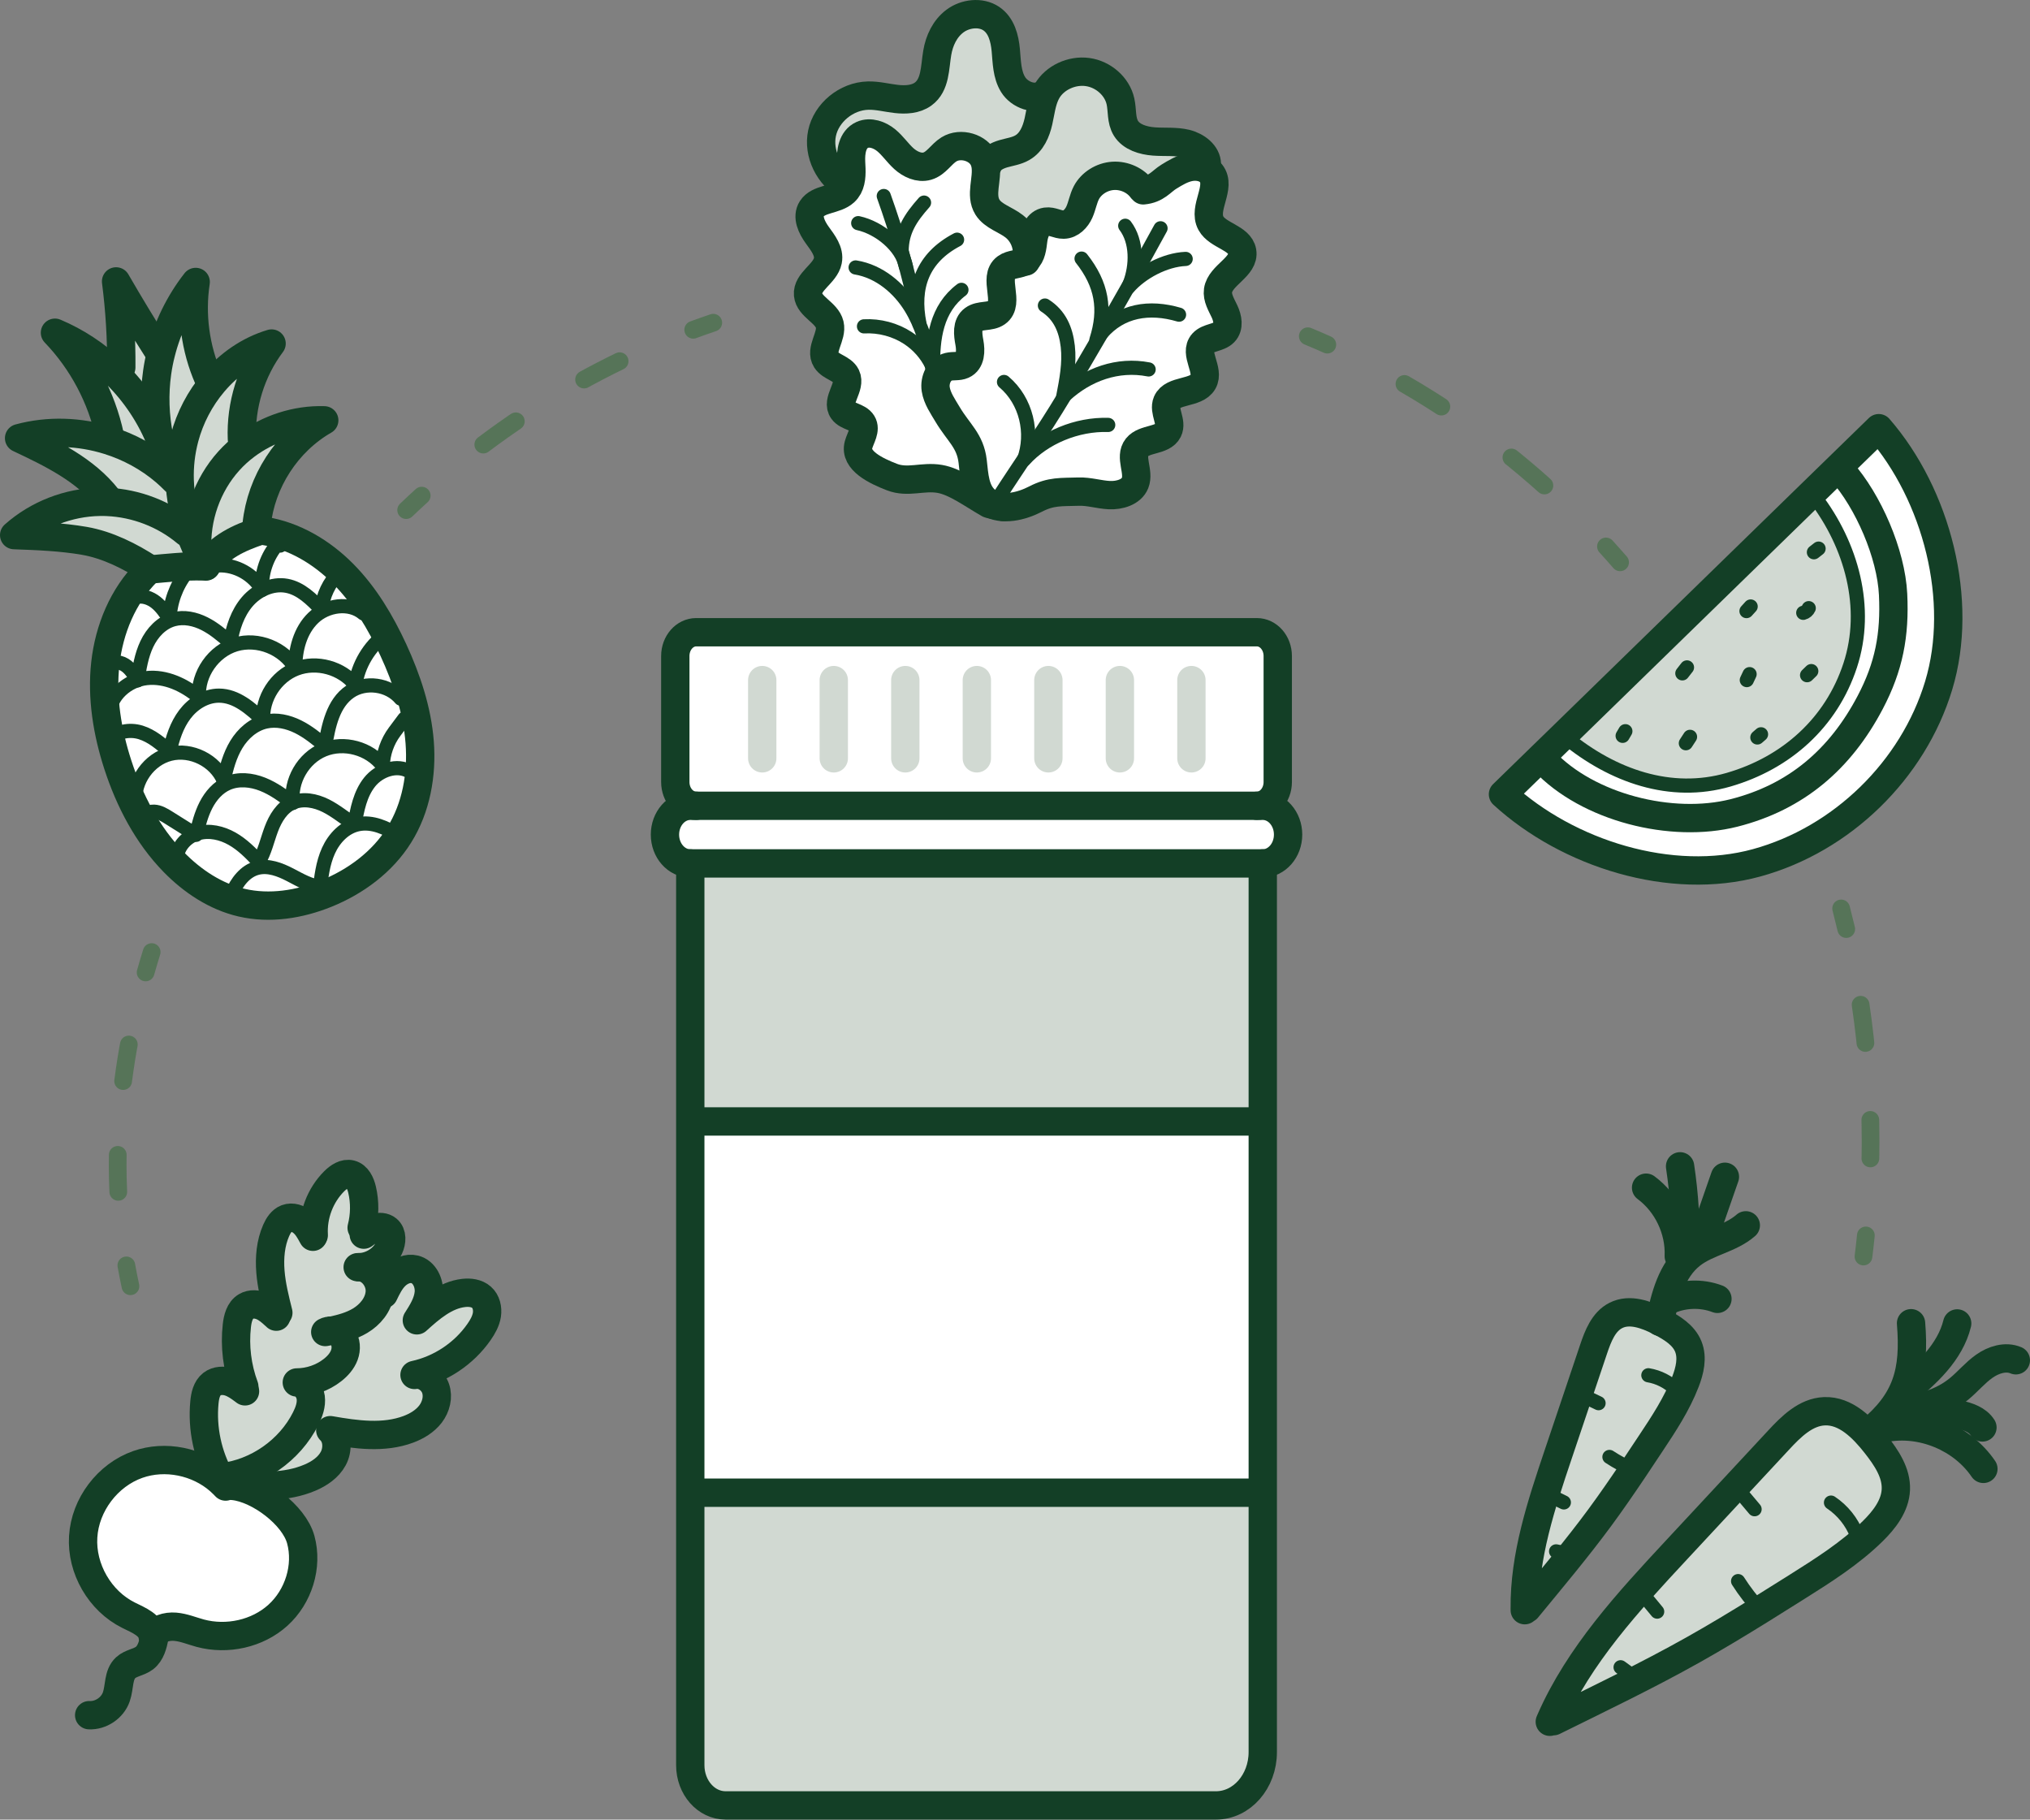 <?xml version="1.0" encoding="UTF-8"?>
<svg id="Layer_2" data-name="Layer 2" xmlns="http://www.w3.org/2000/svg" viewBox="0 0 573.23 513.73">
  <rect x="0" y="0" width="573.23" height="513.73" fill="#808080" stroke="none"/>
  <defs>
    <style>
      .cls-1 {
        stroke-dasharray: 0 0 11.3 22.6;
      }

      .cls-1, .cls-2, .cls-3, .cls-4, .cls-5, .cls-6, .cls-7, .cls-8, .cls-9 {
        fill: none;
        stroke-linecap: round;
        stroke-linejoin: round;
      }

      .cls-1, .cls-2, .cls-3, .cls-4, .cls-6 {
        stroke-width: 5px;
      }

      .cls-1, .cls-2, .cls-3, .cls-4, .cls-6, .cls-7 {
        stroke: #567458;
      }

      .cls-10 {
        fill: #fff;
      }

      .cls-11 {
        fill: #d1d9d2;
      }

      .cls-2 {
        stroke-dasharray: 0 0 10.45 20.9;
      }

      .cls-4 {
        stroke-dasharray: 0 0 12.23 24.45;
      }

      .cls-5, .cls-7 {
        stroke-width: 4px;
      }

      .cls-5, .cls-8 {
        stroke: #133f26;
      }

      .cls-6 {
        stroke-dasharray: 0 0 10.88 21.77;
      }

      .cls-8, .cls-9 {
        stroke-width: 8px;
      }

      .cls-9 {
        stroke: #d1d9d2;
      }
    </style>
  </defs>
  <g id="Layer_1-2" data-name="Layer 1">
    <g>
      <g>
        <g>
          <path class="cls-11" d="M507.13,448.22c7.6-4.78,15.26-9.61,21.67-15.9,3.28-3.22,6.35-7.17,6.54-11.77,.2-4.73-2.69-8.99-5.61-12.71-3.71-4.73-8.56-9.64-14.56-9.39-5.27,.21-9.42,4.34-13,8.21-4.04,4.34-8.08,8.68-12.11,13.03-5.55,5.96-11.09,11.92-16.63,17.88-13.64,14.66-27.53,29.7-35.58,48.02l.83,.37c13.22-6.53,26.52-12.9,39.38-20.12,6.44-3.61,12.75-7.43,19.03-11.32,3.36-2.08,6.71-4.19,10.06-6.3Z"/>
          <path class="cls-11" d="M439.95,410.68c-4.75,14.12-9.57,28.58-9.41,43.47h.68c6.96-8.48,14.04-16.88,20.54-25.71,3.26-4.43,6.37-8.95,9.44-13.51,1.64-2.44,3.26-4.9,4.89-7.35,3.7-5.56,7.41-11.19,9.82-17.42,1.24-3.19,2.11-6.81,.83-9.99-1.31-3.27-4.58-5.27-7.69-6.9l-.35-.18c-3.9-1.98-8.53-3.68-12.4-1.72-3.5,1.76-5.06,5.83-6.31,9.55-1.4,4.18-2.81,8.36-4.22,12.55-1.93,5.74-3.87,11.49-5.8,17.23Z"/>
        </g>
        <g>
          <path class="cls-8" d="M438.67,485.95c13.22-6.53,26.52-12.9,39.38-20.12,6.44-3.61,12.75-7.43,19.03-11.32,3.36-2.08,6.71-4.19,10.06-6.3,7.6-4.78,15.26-9.61,21.67-15.9,3.28-3.22,6.35-7.17,6.54-11.77,.2-4.73-2.69-8.99-5.61-12.71-3.71-4.73-8.56-9.64-14.56-9.39-5.27,.21-9.42,4.34-13,8.21-4.04,4.34-8.08,8.68-12.11,13.03-5.55,5.96-11.09,11.92-16.63,17.88-13.64,14.66-27.53,29.7-35.58,48.02l-.23,.53"/>
          <path class="cls-5" d="M524.32,433.32c-1.42-3.68-4.01-6.9-7.29-9.09"/>
          <path class="cls-5" d="M495.46,426.1c-1.8-2.14-3.6-4.28-5.41-6.42-.05-.07-.11-.13-.17-.2"/>
          <path class="cls-5" d="M497.9,455.41c-.28-.29-.57-.59-.83-.89-2.33-2.52-4.43-5.23-6.27-8.12"/>
          <path class="cls-5" d="M467.95,455.01c-1.42-1.71-2.83-3.43-4.25-5.14"/>
          <path class="cls-5" d="M461.5,473.54c-1.3-.94-2.59-1.88-3.88-2.82"/>
          <path class="cls-8" d="M431.22,454.15c6.96-8.48,14.04-16.88,20.54-25.7,3.26-4.43,6.37-8.95,9.44-13.51,1.64-2.44,3.26-4.9,4.89-7.35,3.7-5.56,7.41-11.19,9.82-17.42,1.24-3.19,2.11-6.81,.83-9.99-1.31-3.27-4.58-5.27-7.69-6.9l-.35-.18c-3.9-1.98-8.53-3.68-12.4-1.72-3.5,1.76-5.06,5.83-6.31,9.55-1.4,4.18-2.81,8.36-4.22,12.55-1.93,5.74-3.87,11.49-5.8,17.23-4.75,14.12-9.57,28.58-9.41,43.47,0,.14,0,.28,0,.43"/>
          <path class="cls-5" d="M473.19,392.21c-2.09-2.06-4.83-3.45-7.73-3.93"/>
          <path class="cls-5" d="M451.4,396.16c-1.88-.9-3.76-1.8-5.64-2.7-.06-.03-.11-.05-.17-.08"/>
          <path class="cls-5" d="M462.04,415.28c-.28-.11-.56-.22-.84-.35-2.35-.98-4.6-2.19-6.73-3.59"/>
          <path class="cls-5" d="M441.6,424.18c-1.49-.73-2.98-1.45-4.46-2.19"/>
          <path class="cls-5" d="M442.9,438.73c-1.17-.25-2.32-.48-3.49-.73"/>
          <path class="cls-8" d="M539.64,373.59c1.12,13.7-1.18,21.93-11.77,30.69"/>
          <path class="cls-8" d="M569.23,384.05c-2.91-1.23-6.33-.14-8.91,1.69-2.58,1.82-4.61,4.31-7.04,6.32-4.93,4.09-11.52,6.12-17.89,5.5"/>
          <path class="cls-8" d="M535.36,397.97c5.96-.42,11.98,.04,17.82,1.37,2.52,.58,5.23,1.48,6.62,3.67"/>
          <path class="cls-8" d="M560.07,414.71c-5.99-8.8-17.43-13.54-27.88-11.53"/>
          <path class="cls-8" d="M537.71,393.09c3.17-2.71,6.34-5.42,9.05-8.58,2.7-3.16,4.93-6.81,5.91-10.86"/>
          <path class="cls-8" d="M468.68,373.18s0-.06,.02-.09c1.46-6.99,3.31-14.58,8.95-18.95,4.6-3.57,10.96-4.34,15.33-8.19"/>
          <path class="cls-8" d="M480.7,350.57c2.13-6.11,4.25-12.21,6.38-18.33"/>
          <path class="cls-8" d="M475.92,353.58c.22-8.12-.29-16.26-1.5-24.29"/>
          <path class="cls-8" d="M474.05,354.67c.32-7.43-3.25-14.92-9.23-19.35"/>
          <path class="cls-8" d="M470.64,367.33c4.42-2.15,9.74-2.37,14.33-.62"/>
        </g>
      </g>
      <g>
        <g>
          <path class="cls-11" d="M356.58,421.44v73.23c0,8.32-5.92,15.06-13.23,15.06H204.9c-5.52,0-9.98-5.09-9.98-11.36v-76.93h161.66Z"/>
          <polygon class="cls-10" points="356.58 316.62 356.58 421.44 355.85 421.44 195.45 421.44 194.92 421.44 194.92 316.62 195.45 316.62 356.05 316.62 356.58 316.62"/>
          <polygon class="cls-11" points="356.58 243.77 356.58 316.62 356.05 316.62 195.45 316.62 194.92 316.62 194.92 243.77 356.58 243.77"/>
          <path class="cls-10" d="M356.58,227.5c3.94,0,7.15,3.64,7.15,8.13,0,2.24-.8,4.28-2.1,5.75-1.3,1.47-3.08,2.39-5.05,2.39H194.92c-3.94,0-7.15-3.64-7.15-8.13,0-2.24,.8-4.28,2.1-5.76,1.3-1.47,3.08-2.38,5.05-2.38h161.66Z"/>
          <path class="cls-10" d="M360.81,185.2v35.58c0,3.7-2.64,6.71-5.89,6.71H196.58c-3.25,0-5.89-3.01-5.89-6.71v-35.58c0-3.7,2.64-6.71,5.89-6.71h158.34c3.25,0,5.89,3.01,5.89,6.71Z"/>
        </g>
        <g>
          <path class="cls-8" d="M196.58,227.5c-3.25,0-5.89-3.01-5.89-6.71v-35.58c0-3.7,2.64-6.71,5.89-6.71h158.34c3.25,0,5.89,3.01,5.89,6.71v35.58c0,3.7-2.64,6.71-5.89,6.71"/>
          <path class="cls-8" d="M356.58,243.77H194.92c-3.94,0-7.15-3.64-7.15-8.13,0-2.24,.8-4.28,2.1-5.76,1.3-1.47,3.08-2.38,5.05-2.38h161.66c3.94,0,7.15,3.64,7.15,8.13,0,2.24-.8,4.28-2.1,5.75-1.3,1.47-3.08,2.39-5.05,2.39Z"/>
          <path class="cls-8" d="M194.92,243.77v254.6c0,6.27,4.47,11.36,9.98,11.36h138.45c7.31,0,13.23-6.74,13.23-15.06V243.77"/>
          <line class="cls-8" x1="356.05" y1="316.62" x2="195.45" y2="316.62"/>
          <line class="cls-8" x1="355.85" y1="421.44" x2="195.45" y2="421.44"/>
        </g>
      </g>
      <g>
        <path class="cls-3" d="M519.9,256.48c.5,1.93,.98,3.87,1.44,5.82"/>
        <path class="cls-6" d="M525.4,283.67c1.85,12.56,2.81,25.43,2.81,38.54,0,5.28-.16,10.53-.46,15.73"/>
        <path class="cls-3" d="M526.88,348.8c-.2,1.99-.42,3.98-.67,5.96"/>
      </g>
      <g>
        <path class="cls-3" d="M369.3,94.93c1.85,.77,3.69,1.55,5.51,2.37"/>
        <path class="cls-4" d="M396.59,108.4c17.63,10.19,33.89,22.67,48.42,37.05"/>
        <path class="cls-3" d="M453.49,154.28c1.35,1.48,2.68,2.97,3.99,4.48"/>
      </g>
      <g>
        <path class="cls-3" d="M114.69,144.02c1.45-1.38,2.91-2.75,4.39-4.09"/>
        <path class="cls-1" d="M136.47,125.52c15.04-11.31,31.4-20.82,48.77-28.23"/>
        <path class="cls-3" d="M195.75,93.11c1.87-.69,3.76-1.36,5.66-2"/>
      </g>
      <g>
        <path class="cls-3" d="M36.84,363.15c-.43-1.97-.81-3.93-1.16-5.89"/>
        <path class="cls-2" d="M33.4,336.5c-.89-19.74,1.79-37.66,5.11-51.84"/>
        <path class="cls-3" d="M41.12,274.55c.58-2.04,1.15-3.96,1.71-5.75"/>
      </g>
      <g>
        <g>
          <path class="cls-10" d="M65.92,419.55l.05-.51-2.48-.24-.33,.32c-.37-.38-.76-.75-1.16-1.1-6.17-5.42-15.33-7.31-23.1-4.57-8.52,3-14.87,11.4-15.41,20.41-.56,9.02,4.71,18.13,12.8,22.15,2.83,1.4,6.43,2.81,6.82,5.95,1.23-2.1,3.95-2.89,6.37-2.69,2.43,.21,4.71,1.18,7.06,1.82,7.56,2.03,16.14,.18,21.94-5.07,5.81-5.25,8.51-13.81,6.45-21.35-1.91-6.97-11.85-14.39-18.99-15.14Z"/>
          <path class="cls-11" d="M63.49,418.81l2.48,.24c7.31,.68,14.83,1,21.54-1.85,2.66-1.13,5.21-2.84,6.59-5.39,1.37-2.54,1.26-6.03-.84-8.02,7.33,1.29,15.09,2.36,22.06-.24,2.4-.9,4.69-2.27,6.25-4.31,1.55-2.04,2.27-4.82,1.43-7.24-.84-2.42-3.43-4.25-5.95-3.8,7.31-1.57,13.96-5.99,18.22-12.13,1.03-1.47,1.94-3.09,2.22-4.86,.27-1.78-.17-3.75-1.52-4.94-1.33-1.19-3.28-1.43-5.05-1.22-5.15,.59-9.37,4.25-13.21,7.73,1.52-2.39,3.1-4.89,3.37-7.71,.27-2.83-1.25-6.04-4.01-6.69-1.96-.48-4.05,.46-5.48,1.89-1.44,1.43-2.33,3.3-3.21,5.12l-1.18-.13c-.38,3.19-2.72,5.97-5.51,7.63-2.46,1.47-5.26,2.22-8.08,2.82,1.18,.07,2.36,.69,3.07,1.66,1.08,1.46,1.18,3.51,.54,5.22-.64,1.71-1.9,3.12-3.35,4.25-2.85,2.23-6.45,3.47-10.07,3.48,2.08,.14,3.66,2.16,3.93,4.23s-.49,4.12-1.42,5.98c-4.5,8.96-13.69,15.38-23.64,16.55l-.45,.24c.04,.1,.1,.19,.15,.28l-.39,.44c.4,.35,.79,.72,1.16,1.1l.33-.32Z"/>
          <path class="cls-11" d="M77.57,371.33c-1.04-.96-2.12-1.9-3.41-2.49-1.47-.67-3.28-.83-4.67,0-1.81,1.07-2.38,3.39-2.61,5.47-.65,5.78,.08,11.72,2.11,17.18l-.31,.95c-1.2-.9-2.46-1.77-3.89-2.24-1.62-.54-3.55-.48-4.91,.57-1.53,1.19-1.97,3.29-2.15,5.21-.69,7.34,.9,14.88,4.51,21.33l.45-.24c9.96-1.16,19.15-7.59,23.64-16.55,.93-1.86,1.69-3.92,1.42-5.98s-1.85-4.09-3.93-4.23c3.62,0,7.22-1.25,10.07-3.48,1.44-1.13,2.71-2.54,3.35-4.25,.64-1.71,.54-3.76-.54-5.22-.72-.97-1.89-1.59-3.07-1.66-.6,.13-1.18,.25-1.78,.37,.55-.3,1.17-.41,1.78-.37,2.81-.6,5.61-1.36,8.08-2.82,2.79-1.66,5.13-4.43,5.51-7.63,.03-.21,.05-.43,.05-.65,.11-3.3-2.5-6.68-5.73-6.83,3.5-.11,6.88-2.3,8.36-5.48,.79-1.7,.95-3.98-.49-5.18-.96-.79-2.35-.84-3.53-.45-.44,.15-.85,.34-1.25,.58l-2.49-.6c.9-3.5,.95-7.21,.13-10.73-.43-1.86-1.36-3.9-3.21-4.37-1.71-.43-3.4,.71-4.65,1.95-3.97,3.95-6.13,9.64-5.79,15.23l-.38,.2c-.74-1.38-1.52-2.77-2.7-3.79-1.25-1.1-3.05-1.71-4.6-1.12-1.43,.55-2.32,1.95-2.94,3.36-1.59,3.61-1.94,7.68-1.63,11.62s1.28,7.79,2.24,11.63l-1.04,.7Z"/>
        </g>
        <g>
          <path class="cls-8" d="M102.12,346.64c.9-3.5,.95-7.21,.13-10.73-.43-1.86-1.36-3.9-3.21-4.37-1.71-.43-3.4,.71-4.65,1.95-3.97,3.95-6.13,9.64-5.79,15.23"/>
          <path class="cls-8" d="M88.37,349.18c-.04-.08-.09-.17-.14-.25-.74-1.38-1.52-2.77-2.7-3.79-1.25-1.1-3.05-1.71-4.6-1.12-1.43,.55-2.32,1.95-2.94,3.36-1.59,3.61-1.94,7.68-1.63,11.62s1.28,7.79,2.24,11.63"/>
          <path class="cls-8" d="M78.02,371.74c-.15-.13-.29-.28-.45-.41-1.04-.96-2.12-1.9-3.41-2.49-1.47-.67-3.28-.83-4.67,0-1.81,1.07-2.38,3.39-2.61,5.47-.65,5.78,.08,11.72,2.11,17.18"/>
          <path class="cls-8" d="M69.19,392.82c-.18-.13-.34-.26-.52-.39-1.2-.9-2.46-1.77-3.89-2.24-1.62-.54-3.55-.48-4.91,.57-1.53,1.19-1.97,3.29-2.15,5.21-.69,7.34,.9,14.88,4.51,21.33,.04,.1,.1,.19,.15,.28"/>
          <path class="cls-8" d="M93.62,375.7c1.18,.07,2.36,.69,3.07,1.66,1.08,1.46,1.18,3.51,.54,5.22-.64,1.71-1.9,3.12-3.35,4.25-2.85,2.23-6.45,3.47-10.07,3.48,2.08,.14,3.66,2.16,3.93,4.23s-.49,4.12-1.42,5.98c-4.5,8.96-13.69,15.38-23.64,16.55"/>
          <path class="cls-8" d="M93.62,375.7c-.6,.13-1.18,.25-1.78,.37,.55-.3,1.17-.41,1.78-.37Z"/>
          <path class="cls-8" d="M101,357.77c.18,0,.35-.01,.52,0,3.23,.15,5.83,3.52,5.73,6.83,0,.22-.02,.44-.05,.65-.38,3.19-2.72,5.97-5.51,7.63-2.46,1.47-5.26,2.22-8.08,2.82"/>
          <path class="cls-8" d="M102.72,348.58c.61-.47,1.23-.95,1.89-1.34,.4-.24,.81-.43,1.25-.58,1.18-.39,2.57-.34,3.53,.45,1.44,1.2,1.28,3.49,.49,5.18-1.49,3.18-4.86,5.37-8.36,5.48"/>
          <path class="cls-8" d="M108.38,365.38c.88-1.82,1.77-3.69,3.21-5.12,1.43-1.43,3.52-2.37,5.48-1.89,2.76,.66,4.27,3.86,4.01,6.69-.27,2.82-1.84,5.33-3.37,7.71,3.84-3.48,8.06-7.14,13.21-7.73,1.77-.2,3.72,.03,5.05,1.22,1.35,1.19,1.79,3.16,1.52,4.94-.28,1.77-1.19,3.39-2.22,4.86-4.26,6.13-10.91,10.55-18.22,12.13,2.52-.44,5.11,1.38,5.95,3.8,.84,2.42,.12,5.2-1.43,7.24-1.56,2.03-3.85,3.41-6.25,4.31-6.97,2.6-14.73,1.53-22.06,.24,2.1,1.99,2.21,5.48,.84,8.02-1.38,2.55-3.93,4.26-6.59,5.39-6.71,2.85-14.23,2.53-21.54,1.85l-2.48-.24"/>
          <path class="cls-8" d="M63.71,419.7c-.18-.19-.36-.39-.55-.57-.37-.38-.76-.75-1.16-1.1-6.17-5.42-15.33-7.31-23.1-4.57-8.52,3-14.87,11.4-15.41,20.41-.56,9.02,4.71,18.13,12.8,22.15,2.83,1.4,6.43,2.81,6.82,5.95,1.23-2.1,3.95-2.89,6.37-2.69,2.43,.21,4.71,1.18,7.06,1.82,7.56,2.03,16.14,.18,21.94-5.07,5.81-5.25,8.51-13.81,6.45-21.35-1.91-6.97-11.85-14.39-18.99-15.14-.6-.06-1.18-.09-1.74-.05"/>
          <path class="cls-8" d="M43.63,462.11c-.45,2.22-1.03,4.63-2.83,6.02-1.59,1.21-3.84,1.36-5.31,2.71-2.17,1.99-1.67,5.48-2.65,8.25-1.09,3.12-4.37,5.32-7.66,5.16"/>
        </g>
      </g>
      <g>
        <path class="cls-7" d="M89.69,248.64c-2.39-2.33-5.28-4.23-8.5-5.1s-6.81-.67-9.74,.94c-2.93,1.61-5.1,4.7-5.24,8.03"/>
        <g>
          <g>
            <g>
              <path class="cls-10" d="M57.39,159.92l.88-.13c3.76-5.56,9.24-7.9,14.85-9.84,.17-.05,.33-.12,.5-.17l.9,.11c8.53,1.33,16.31,5.99,22.38,12.11,6.07,6.13,10.55,13.67,14.17,21.5,3.8,8.26,6.74,17.03,7.44,26.09,.69,9.07-.98,18.48-5.8,26.18-4.74,7.6-12.3,13.17-20.6,16.53-7.54,3.05-15.96,4.39-23.88,2.55-7.34-1.7-13.87-6.05-19.14-11.43-7.46-7.64-12.52-17.36-15.82-27.51-2.99-9.21-4.59-18.99-3.53-28.6,1.07-9.63,4.97-19.1,11.84-25.93l.37-.56,.4-.04c4.61-.41,10.17-1.04,14.86-.88h0c.06,0,.11,0,.18,.01Z"/>
              <path class="cls-11" d="M73.12,149.95c-5.61,1.93-11.09,4.28-14.85,9.84l-.88,.13c-.07,0-.12,0-.18,0h0s.05-1.18,.05-1.18c-.55-1.09-1.07-2.18-1.55-3.27-.5-9.17,2.76-18.53,8.93-25.35,1.45-1.61,3.06-3.07,4.79-4.36,6.31-4.73,14.23-7.33,22.13-7.08-10.53,6.04-17.86,17.35-19.09,29.43l.65,1.86Z"/>
              <path class="cls-11" d="M55.71,155.46c.48,1.09,1,2.18,1.55,3.27l-.05,1.17c-4.7-.16-10.25,.47-14.86,.88v-.1c-5.57-3.64-11.96-6.84-18.51-7.99-6.54-1.13-13.21-1.38-19.84-1.62,6.59-5.86,15.33-9.26,24.15-9.4,.72-.01,1.43,0,2.16,.03,8.1,.35,16.06,3.41,22.29,8.6l.94-.33c.63,1.84,1.36,3.66,2.18,5.48Z"/>
              <path class="cls-11" d="M44.95,99.5l.53,.14c-.47,1.81-.83,3.65-1.09,5.5-.87,6.1-.66,12.35,.58,18.39-2.99-7.12-7.52-13.58-13.14-18.89l2.42-.89c.06-8.13-.42-16.25-1.47-24.3,3.91,6.76,7.97,13.46,12.17,20.05Z"/>
              <path class="cls-11" d="M47.71,132.67l-1.11,.43c-4.65-3.97-10.12-6.93-15.96-8.76l.38-1.2c-2.34-10.92-7.77-21.15-15.51-29.2,6.03,2.54,11.56,6.2,16.3,10.69,5.62,5.3,10.16,11.77,13.14,18.89,.65,3.13,1.56,6.2,2.75,9.15Z"/>
              <path class="cls-11" d="M44.96,123.52c-1.24-6.04-1.45-12.28-.58-18.39,.26-1.85,.62-3.69,1.09-5.5,1.83-7.26,5.18-14.12,9.79-20.02-1.4,9.17-.13,18.74,3.6,27.24l1.43,1.11c-3.84,4.52-6.66,9.94-8.19,15.66-1.06,4.03-1.49,8-1.37,11.91l-1.38,.14c-.88-.9-1.81-1.77-2.76-2.58l1.11-.43c-1.19-2.96-2.1-6.02-2.75-9.15Z"/>
              <path class="cls-11" d="M53.53,149.98l-.94,.33c-6.22-5.19-14.19-8.25-22.29-8.6l.03-1.08c-6.25-7.99-15.77-12.59-24.95-16.92,8.25-2.25,17.1-1.92,25.25,.63,5.84,1.83,11.31,4.79,15.96,8.76,.95,.81,1.88,1.68,2.76,2.58l1.38-.14c.16,4.89,1.15,9.7,2.79,14.44Z"/>
              <path class="cls-11" d="M76.69,96.98c-5.76,7.67-8.77,17.36-8.38,26.94l1.12,1.83c-1.73,1.29-3.34,2.75-4.79,4.36-6.17,6.82-9.43,16.17-8.93,25.35-.82-1.82-1.55-3.64-2.18-5.48-1.64-4.74-2.63-9.54-2.79-14.44-.12-3.91,.3-7.88,1.37-11.91,1.52-5.72,4.35-11.14,8.19-15.66,4.34-5.12,9.96-9.07,16.39-10.99Z"/>
            </g>
            <g>
              <path class="cls-8" d="M58.27,159.79c3.76-5.56,9.24-7.9,14.85-9.84,.17-.05,.33-.12,.5-.17"/>
              <path class="cls-8" d="M74.52,149.89c8.53,1.33,16.31,5.99,22.38,12.11,6.07,6.13,10.55,13.67,14.17,21.5,3.8,8.26,6.74,17.03,7.44,26.09,.69,9.07-.98,18.48-5.8,26.18-4.74,7.6-12.3,13.17-20.6,16.53-7.54,3.05-15.96,4.39-23.88,2.55-7.34-1.7-13.87-6.05-19.14-11.43-7.46-7.64-12.52-17.36-15.82-27.51-2.99-9.21-4.59-18.99-3.53-28.6,1.07-9.63,4.97-19.1,11.84-25.93"/>
              <path class="cls-8" d="M41.94,160.83l.4-.04c4.61-.41,10.17-1.04,14.86-.88h0c.06,0,.11,0,.18,.01,.26,0,.51,.02,.76,.03"/>
              <path class="cls-8" d="M55.95,158.05c-.12-.85-.19-1.72-.24-2.59-.5-9.17,2.76-18.53,8.93-25.35,1.45-1.61,3.06-3.07,4.79-4.36,6.31-4.73,14.23-7.33,22.13-7.08-10.53,6.04-17.86,17.35-19.09,29.43"/>
              <path class="cls-8" d="M57.26,158.74c-.55-1.09-1.07-2.18-1.55-3.27-.82-1.82-1.55-3.64-2.18-5.48-1.64-4.74-2.63-9.54-2.79-14.44-.12-3.91,.3-7.88,1.37-11.91,1.52-5.72,4.35-11.14,8.19-15.66,4.34-5.12,9.96-9.07,16.39-10.99-5.76,7.67-8.77,17.36-8.38,26.94"/>
              <path class="cls-8" d="M49.36,135.68c-.88-.9-1.81-1.77-2.76-2.58-4.65-3.97-10.12-6.93-15.96-8.76-8.15-2.55-17-2.88-25.25-.63,9.18,4.33,18.7,8.94,24.95,16.92"/>
              <path class="cls-8" d="M52.6,150.31c-6.22-5.19-14.19-8.25-22.29-8.6-.73-.04-1.44-.05-2.16-.03-8.82,.14-17.56,3.54-24.15,9.4,6.63,.24,13.29,.49,19.84,1.62,6.55,1.14,12.93,4.35,18.5,7.99"/>
              <path class="cls-8" d="M47.71,132.67c-1.19-2.96-2.1-6.02-2.75-9.15-1.24-6.04-1.45-12.28-.58-18.39,.26-1.85,.62-3.69,1.09-5.5,1.83-7.26,5.18-14.12,9.79-20.02-1.4,9.17-.13,18.74,3.6,27.24"/>
              <path class="cls-8" d="M46.83,128.66c-.53-1.74-1.15-3.46-1.87-5.14-2.99-7.12-7.52-13.58-13.14-18.89-4.74-4.49-10.27-8.15-16.3-10.69,7.74,8.05,13.17,18.28,15.51,29.2"/>
              <path class="cls-8" d="M44.95,99.5c-4.2-6.59-8.26-13.29-12.17-20.05,1.04,8.05,1.53,16.17,1.47,24.3"/>
            </g>
          </g>
          <path class="cls-5" d="M112.42,235.84c-3.35-2.15-7.32-3.94-11.23-3.15-3.83,.77-6.83,3.93-8.44,7.49-1.61,3.56-2.06,7.52-2.49,11.4"/>
          <path class="cls-5" d="M115.81,217.91c-3.62-2.31-8.73-.49-11.42,2.87-2.69,3.36-3.55,7.78-4.26,12.02-2.74-1.74-5.23-3.88-8.14-5.33s-6.42-2.15-9.39-.84c-3,1.33-4.84,4.41-5.99,7.48-1.15,3.07-1.84,6.36-3.52,9.18-2.27-2.44-4.65-4.85-7.55-6.49-2.9-1.64-6.41-2.47-9.61-1.55-3.21,.91-5.93,3.83-5.98,7.16"/>
          <path class="cls-5" d="M114.18,202.91c-.92,1.23-1.83,2.45-2.75,3.68-2.06,2.76-3.25,6.16-3.34,9.61-3.76-4.95-10.98-6.91-16.73-4.53-5.74,2.37-9.48,8.86-8.65,15.02-2.71-2.01-5.45-4.04-8.59-5.28-3.14-1.24-6.76-1.62-9.85-.28-2.71,1.17-4.76,3.55-6.11,6.18s-2.07,5.53-2.79,8.39c-2.58-1.62-5.17-3.24-7.75-4.86-1.28-.8-2.63-1.63-4.14-1.68-1.51-.06-3.17,.98-3.23,2.48"/>
          <path class="cls-5" d="M113.16,197.25c-3.39-4.07-9.99-4.97-14.35-1.96-4.75,3.27-6.06,9.59-6.99,15.28-2.41-2-4.86-4.01-7.67-5.4-2.81-1.39-6.05-2.13-9.11-1.45-3.52,.79-6.44,3.39-8.31,6.48-1.87,3.09-2.82,6.64-3.57,10.17-2.4-5.65-9.18-9.03-15.13-7.53s-10.34,7.67-9.8,13.78"/>
          <path class="cls-5" d="M108.76,179.19c-4.53,3.37-7.63,8.6-8.43,14.19-3.82-4.84-10.91-6.8-16.67-4.59-5.76,2.2-9.73,8.39-9.34,14.55-3.55-3.36-7.59-6.93-12.48-6.94-3.8-.01-7.35,2.26-9.64,5.29-2.29,3.03-3.49,6.75-4.29,10.46-2.46-2.17-5.03-4.39-8.16-5.36-3.13-.97-7.01-.35-8.89,2.34"/>
          <path class="cls-5" d="M102.61,173.19c-3.95-3.35-10.39-2.35-14.13,1.24-3.74,3.59-5.14,9.05-5.1,14.23-3.24-5.66-10.6-8.59-16.85-6.72-6.25,1.88-10.77,8.38-10.35,14.89-4.13-3.48-9.43-5.97-14.79-5.38s-10.47,5-10.54,10.4"/>
          <path class="cls-5" d="M95.72,161.7c-2.79,2.75-4.57,6.51-4.93,10.41-2.79-2.92-5.86-5.99-9.83-6.72-4.13-.76-8.43,1.31-11.16,4.51s-4.08,7.35-4.77,11.5c-2.27-1.96-4.58-3.95-7.26-5.3-2.68-1.36-5.82-2.04-8.72-1.26-3.43,.92-6.07,3.78-7.59,6.99-1.52,3.21-2.09,6.77-2.63,10.27-.97-1.66-1.99-3.39-3.63-4.4-1.63-1.01-4.05-1.03-5.24,.48"/>
          <path class="cls-5" d="M79.12,154.03l-.66-.54c-3.11,3.54-4.75,8.35-4.44,13.05-2.42-4.33-7.39-7.12-12.35-6.92"/>
          <path class="cls-5" d="M52.65,161.69c-2.93,3.71-4.62,8.37-4.76,13.09-1.12-1.7-2.27-3.44-3.87-4.71s-3.74-2.02-5.7-1.47"/>
        </g>
        <path class="cls-5" d="M90.79,250.43c-3.2-.25-6.05-1.99-8.9-3.46-2.85-1.47-6.09-2.73-9.2-1.95-3.47,.87-5.86,4.09-7.24,7.39"/>
      </g>
      <g>
        <g>
          <path class="cls-10" d="M441.56,207.56l-6.5,6.32,.93,.95c12.42,13.2,36.08,19.13,53.64,14.69,17.56-4.44,30.02-15.14,38.46-31.18,5.33-10.12,7.03-19.09,6.48-30.52-.55-11.43-6.98-26.32-14.6-34.87l-.89-.91-7.56,7.36,.98,1c10.36,13.5,15.28,31.27,9.97,47.44-5.3,16.18-17.98,27.54-34.32,32.29-16.35,4.75-32.78-1.08-45.93-11.9l-.65-.67Z"/>
          <path class="cls-10" d="M435.06,213.88l-10.65,10.37c18.4,16.87,47.55,25.95,71.63,19.35,24.08-6.6,44.17-26.17,51.4-50.06,7.23-23.89-.53-53.81-16.92-72.65l-11.45,11.15,.89,.91c7.62,8.55,14.05,23.44,14.6,34.87,.55,11.43-1.15,20.4-6.48,30.52-8.44,16.04-20.9,26.74-38.46,31.18-17.56,4.43-41.22-1.49-53.64-14.69l-.93-.95Z"/>
          <path class="cls-11" d="M511.51,139.4l-69.95,68.16,.65,.67c13.15,10.82,29.58,16.64,45.93,11.9,16.34-4.75,29.02-16.11,34.32-32.29,5.31-16.17,.39-33.94-9.97-47.44l-.98-1Z"/>
        </g>
        <g>
          <path class="cls-8" d="M435.06,213.88l-10.65,10.37c18.4,16.87,47.55,25.95,71.63,19.35,24.08-6.6,44.17-26.17,51.4-50.06,7.23-23.89-.53-53.81-16.92-72.65l-11.45,11.15-7.56,7.36-69.95,68.16-6.5,6.32Z"/>
          <path class="cls-8" d="M519.97,132.95c7.62,8.55,14.05,23.44,14.6,34.87,.55,11.43-1.15,20.4-6.48,30.52-8.44,16.04-20.9,26.74-38.46,31.18-17.56,4.43-41.22-1.49-53.64-14.69"/>
          <path class="cls-5" d="M458.97,206.44c-.26,.43-.52,.86-.77,1.31"/>
          <path class="cls-5" d="M477.23,208.03c-.4,.61-.78,1.21-1.18,1.81"/>
          <path class="cls-5" d="M476.37,188.43c-.43,.56-.87,1.12-1.31,1.68"/>
          <path class="cls-5" d="M494.35,171.23c-.4,.43-.79,.86-1.18,1.3"/>
          <path class="cls-5" d="M510.75,171.7c-.28,.64-.86,1.15-1.55,1.32"/>
          <path class="cls-5" d="M511.47,189.47l-1.19,1.16"/>
          <path class="cls-5" d="M497.28,207.31c-.35,.29-.69,.6-1.04,.9"/>
          <path class="cls-5" d="M494.05,190.33c-.27,.56-.53,1.12-.79,1.68"/>
          <path class="cls-5" d="M513.53,154.89c-.43,.34-.87,.68-1.32,1.03"/>
          <path class="cls-5" d="M512.49,140.4c10.36,13.5,15.28,31.27,9.97,47.44-5.3,16.18-17.98,27.54-34.32,32.29-16.35,4.75-32.78-1.08-45.93-11.9"/>
        </g>
      </g>
      <g>
        <g>
          <path class="cls-11" d="M295.03,26.39l.21,.09c-1.15,2.42-1.43,5.15-2.02,7.76-.65,2.89-1.9,5.93-4.58,7.46-1.61,.93-3.54,1.18-5.35,1.7-1.81,.53-3.67,1.49-4.32,3.16l-.7,.07c-.09-.53-.24-1.05-.46-1.56-1.48-3.45-6.57-4.95-9.87-2.91-2.22,1.38-3.57,3.99-6.11,4.73-2.35,.68-4.88-.53-6.65-2.14-1.77-1.61-3.09-3.63-4.95-5.16s-4.55-2.5-6.77-1.51c-2.82,1.27-3.3,4.81-3.15,7.75,.13,2.34,.3,4.96-.77,6.96l-.3-.14c-5.25-3.1-8.35-9.32-7.14-15.05,1.2-5.73,6.82-10.47,13.02-10.61,2.66-.07,5.26,.63,7.89,.94,2.64,.3,5.52,.15,7.62-1.37,3.52-2.56,3.29-7.5,4-11.65,.57-3.41,2.13-6.83,5.02-8.98,2.88-2.14,7.26-2.68,10.24-.67,2.88,1.96,3.77,5.58,4.09,8.9s.3,6.84,2.08,9.73c1.79,2.88,6.23,4.64,8.94,2.5Z"/>
          <path class="cls-11" d="M340.8,46.36l-2.08,.8c-.9-.16-1.87-.14-2.76,.03-2.17,.42-4.08,1.58-5.93,2.72-2.16,1.32-3.43,3.48-7.23,3.84l-.34-.37c-1.78-2.46-4.99-3.93-8.14-3.73s-6.13,2.07-7.54,4.73c-.91,1.74-1.19,3.72-1.99,5.5s-2.41,3.51-4.46,3.54c-1.68,.03-3.27-1.09-4.94-.85-2.33,.33-3.34,2.95-3.62,5.15-.26,2.03-.45,4.38-2.02,5.71,.86-3.43-.48-7.27-3.35-9.53-2.45-1.92-5.92-2.82-7.55-5.39-2.17-3.46,.1-7.96-.56-11.87l.7-.07c.65-1.67,2.51-2.63,4.32-3.16,1.81-.52,3.74-.78,5.35-1.7,2.68-1.53,3.93-4.57,4.58-7.46,.59-2.61,.87-5.34,2.02-7.76,.13-.26,.26-.51,.4-.77,2.16-3.75,6.94-6,11.43-5.38,4.49,.62,8.37,4.07,9.3,8.25,.57,2.56,.16,5.39,1.56,7.64,1.55,2.49,4.83,3.48,7.87,3.71s6.16-.11,9.11,.61c2.96,.72,5.84,2.93,5.87,5.81Z"/>
          <path class="cls-10" d="M289.75,73.43c1.57-1.32,1.76-3.67,2.02-5.71,.29-2.2,1.3-4.82,3.62-5.15,1.66-.24,3.26,.88,4.94,.85,2.06-.03,3.67-1.75,4.46-3.54s1.07-3.77,1.99-5.5c1.41-2.66,4.39-4.53,7.54-4.73s6.36,1.26,8.14,3.73l.34,.37c3.79-.36,5.07-2.52,7.23-3.84,1.85-1.14,3.76-2.3,5.93-2.72,.89-.17,1.86-.19,2.76-.03,1.28,.23,2.46,.8,3.23,1.78,3.08,3.89-2.39,9.79-.03,14.1,1.91,3.51,8.12,4.08,8.83,7.97,.78,4.32-6.19,6.65-6.82,11-.3,2.07,.94,4.01,1.83,5.93,.89,1.9,1.38,4.37-.13,5.9-1.55,1.58-4.5,1.37-5.98,3.02-2.6,2.89,1.96,7.62,.05,10.96-1.94,3.4-8.65,2.15-10.17,5.73-1.08,2.54,1.52,5.57,.28,8.04-1.48,2.95-6.68,2.12-8.77,4.72-2.2,2.76,.75,6.87-.55,10.09-1.04,2.55-4.38,3.54-7.27,3.4-2.89-.14-5.72-1.08-8.61-.99-4.98,.16-7.82-.15-12.2,2.1-4.02,2.08-9.34,3.35-13.08,1.11-.32-.19-.64-.41-.93-.66-3.18-2.63-3.3-7.14-3.76-11.1-.68-5.83-4-8.09-7.05-13.2-1.36-2.3-2.98-4.56-3.38-7.16-.39-2.6,.93-5.69,3.63-6.34,1.32-.31,2.79-.02,4.02-.56,2.25-.99,2.29-3.96,1.86-6.27-.43-2.3-.8-5.13,1.17-6.56,1.82-1.33,4.69-.59,6.54-1.89,3.87-2.71-1.17-9.91,2.64-12.69,1.48-1.09,3.69-.86,5.25-1.85,.14-.09,.29-.19,.41-.3Z"/>
          <path class="cls-10" d="M263.07,103.01c.16,.72,.31,1.45,.47,2.17-.04-.41-.05-.82-.05-1.22-.13-.32-.28-.64-.42-.95Zm23.32-39.11c2.87,2.26,4.21,6.1,3.35,9.53-.13,.11-.27,.21-.41,.3-1.57,.99-3.77,.76-5.25,1.85-3.81,2.78,1.23,9.99-2.64,12.69-1.85,1.3-4.71,.56-6.54,1.89-1.97,1.42-1.6,4.26-1.17,6.56,.43,2.31,.38,5.28-1.86,6.27-1.23,.55-2.69,.25-4.02,.56-2.7,.65-4.03,3.73-3.63,6.34,.4,2.6,2.02,4.86,3.38,7.16,3.05,5.12,6.37,7.37,7.05,13.2,.46,3.96,.58,8.47,3.76,11.1,.3,.24,.61,.46,.93,.66l-.14,.22c-4.68-2.67-9.47-6.29-13.89-7.03-4.79-.81-8.96,1.22-13.46-.51-4.49-1.74-10.65-4.67-9.44-9.1,.57-2.07,2.16-4.26,1.04-6.11s-4.2-1.83-5.46-3.59c-2-2.81,2.41-6.68,.91-9.75-1.04-2.14-4.33-2.51-5.62-4.53-1.87-2.94,1.79-6.63,.99-9.99-.81-3.39-5.78-4.96-6.11-8.42-.35-3.71,4.85-5.9,5.58-9.56,.54-2.63-1.38-5.07-2.98-7.27-1.6-2.22-3.01-5.15-1.54-7.44,1.85-2.88,6.68-2.4,9.25-4.75,.45-.41,.8-.88,1.07-1.38,1.07-2,.89-4.62,.77-6.96-.15-2.93,.33-6.47,3.15-7.75,2.22-.99,4.92-.02,6.77,1.51s3.18,3.55,4.95,5.16c1.76,1.61,4.29,2.82,6.65,2.14,2.54-.74,3.89-3.35,6.11-4.73,3.29-2.04,8.39-.54,9.87,2.91,.21,.51,.37,1.03,.46,1.56,.66,3.91-1.61,8.41,.56,11.87,1.63,2.58,5.1,3.47,7.55,5.39Z"/>
        </g>
        <g>
          <path class="cls-8" d="M322.46,53.38c-1.78-2.46-4.99-3.93-8.14-3.73s-6.13,2.07-7.54,4.73c-.91,1.74-1.19,3.72-1.99,5.5s-2.41,3.51-4.46,3.54c-1.68,.03-3.27-1.09-4.94-.85-2.33,.33-3.34,2.95-3.62,5.15-.26,2.03-.45,4.38-2.02,5.71-.13,.11-.27,.21-.41,.3-1.57,.99-3.77,.76-5.25,1.85-3.81,2.78,1.23,9.99-2.64,12.69-1.85,1.3-4.71,.56-6.54,1.89-1.97,1.42-1.6,4.26-1.17,6.56,.43,2.31,.38,5.28-1.86,6.27-1.23,.55-2.69,.25-4.02,.56-2.7,.65-4.03,3.73-3.63,6.34,.4,2.6,2.02,4.86,3.38,7.16,3.05,5.12,6.37,7.37,7.05,13.2,.46,3.96,.58,8.47,3.76,11.1,.3,.24,.61,.46,.93,.66,3.74,2.23,9.06,.97,13.08-1.11,4.37-2.26,7.21-1.94,12.2-2.1,2.89-.09,5.72,.84,8.61,.99,2.89,.14,6.23-.85,7.27-3.4,1.31-3.22-1.65-7.33,.55-10.09,2.08-2.6,7.29-1.77,8.77-4.72,1.24-2.47-1.36-5.5-.28-8.04,1.52-3.58,8.23-2.33,10.17-5.73,1.91-3.34-2.66-8.07-.05-10.96,1.48-1.64,4.44-1.43,5.98-3.02,1.5-1.53,1.02-4,.13-5.9-.89-1.91-2.13-3.86-1.83-5.93,.63-4.35,7.59-6.68,6.82-11-.71-3.89-6.91-4.47-8.83-7.97-2.36-4.32,3.1-10.21,.03-14.1-.77-.98-1.95-1.55-3.23-1.78-.9-.16-1.87-.14-2.76,.03-2.17,.42-4.08,1.58-5.93,2.72-2.16,1.32-3.43,3.48-7.23,3.84"/>
          <path class="cls-5" d="M327.71,64.45c-2.87,5.26-5.78,10.5-8.71,15.73-2.64,4.66-5.3,9.31-7.98,13.94-3.39,5.85-6.83,11.67-10.32,17.46-6.7,11.13-12.19,18.73-19.24,29.68"/>
          <path class="cls-5" d="M305.41,73.01c5.73,7.27,6.97,14.31,4.19,22.97,.43-.65,.9-1.27,1.41-1.86,5.52-6.46,13.49-7.77,21.93-5.28"/>
          <path class="cls-5" d="M317.74,63.74c3.35,4.43,3.29,11.22,1.26,16.44-.13,.35-.28,.68-.43,1.01,3.69-4.27,10.39-7.85,16.24-8.09"/>
          <path class="cls-5" d="M295.06,86.26c4.2,2.68,5.91,6.76,6.46,11.52,.54,4.75-.38,9.53-1.3,14.24,.15-.15,.31-.3,.47-.43,6.42-5.89,14.88-8.99,23.66-7.29"/>
          <path class="cls-8" d="M289.64,73.84c.04-.13,.08-.28,.11-.41,.86-3.43-.48-7.27-3.35-9.53-2.45-1.92-5.92-2.82-7.55-5.39-2.17-3.46,.1-7.96-.56-11.87-.09-.53-.24-1.05-.46-1.56-1.48-3.45-6.57-4.95-9.87-2.91-2.22,1.38-3.57,3.99-6.11,4.73-2.35,.68-4.88-.53-6.65-2.14-1.77-1.61-3.09-3.63-4.95-5.16s-4.55-2.5-6.77-1.51c-2.82,1.27-3.3,4.81-3.15,7.75,.13,2.34,.3,4.96-.77,6.96-.28,.51-.63,.97-1.07,1.38-2.57,2.34-7.4,1.86-9.25,4.75-1.47,2.29-.06,5.23,1.54,7.44,1.6,2.21,3.52,4.64,2.98,7.27-.73,3.66-5.93,5.85-5.58,9.56,.33,3.46,5.3,5.03,6.11,8.42,.8,3.35-2.86,7.05-.99,9.99,1.29,2.02,4.58,2.39,5.62,4.53,1.49,3.08-2.92,6.95-.91,9.75,1.26,1.76,4.33,1.74,5.46,3.59s-.47,4.05-1.04,6.11c-1.22,4.43,4.95,7.37,9.44,9.1,4.5,1.74,8.67-.3,13.46,.51,4.42,.74,9.21,4.36,13.89,7.03,.38,.22,3.56,.67,3.94,.88"/>
          <path class="cls-8" d="M340.8,46.36c-.03-2.87-2.91-5.08-5.87-5.81-2.95-.72-6.07-.38-9.11-.61s-6.32-1.22-7.87-3.71c-1.4-2.26-.98-5.08-1.56-7.64-.93-4.18-4.81-7.64-9.3-8.25-4.49-.62-9.27,1.63-11.43,5.38-.14,.25-.28,.51-.4,.77-1.15,2.42-1.43,5.15-2.02,7.76-.65,2.89-1.9,5.93-4.58,7.46-1.61,.93-3.54,1.18-5.35,1.7-1.81,.53-3.67,1.49-4.32,3.16"/>
          <path class="cls-8" d="M295.03,26.39c-2.72,2.13-7.16,.38-8.94-2.5-1.78-2.88-1.77-6.41-2.08-9.73s-1.21-6.95-4.09-8.9c-2.98-2.01-7.36-1.48-10.24,.67-2.89,2.15-4.45,5.56-5.02,8.98-.71,4.15-.47,9.09-4,11.65-2.1,1.53-4.98,1.68-7.62,1.37-2.63-.3-5.23-1-7.89-.94-6.2,.14-11.83,4.88-13.02,10.61-1.21,5.73,1.89,11.95,7.14,15.05"/>
          <path class="cls-5" d="M241.61,75.51c6.72,1.1,12.27,5.84,15.66,11.41,3,4.94,4.54,10.5,5.81,16.08,.16,.72,.31,1.45,.47,2.17-.04-.41-.05-.82-.05-1.22-.18-8.51,.93-16.78,7.99-22.12"/>
          <path class="cls-5" d="M263.99,105.27c-.14-.45-.3-.89-.49-1.31-.13-.32-.28-.64-.42-.95-1.48-3.02-3.8-5.66-6.69-7.56-3.6-2.36-8.04-3.55-12.42-3.31"/>
          <path class="cls-5" d="M254.6,70.94c-1.52-5.25-3.2-10.45-5.04-15.6"/>
          <path class="cls-5" d="M270.26,67.67c-9.75,5.12-12.7,13.39-10.63,23.73-1.4-6.87-3.07-13.69-5.03-20.44"/>
          <path class="cls-5" d="M242.34,63c5.98,1.31,12.35,6.53,13.47,12.21-.04-.49-1.21-3.77-1.21-4.25v-.02c0-5.62,2.49-9.43,6.33-13.74"/>
        </g>
        <path class="cls-5" d="M283.51,107.84c6.31,5.34,8.4,14.47,5.62,22.02,5.71-6.35,14.98-10.17,23.81-9.89"/>
      </g>
      <g>
        <line class="cls-9" x1="215.24" y1="192.01" x2="215.24" y2="214.1"/>
        <line class="cls-9" x1="235.44" y1="192.01" x2="235.44" y2="214.1"/>
        <line class="cls-9" x1="255.64" y1="192.01" x2="255.64" y2="214.1"/>
        <line class="cls-9" x1="275.84" y1="192.01" x2="275.84" y2="214.1"/>
        <line class="cls-9" x1="296.04" y1="192.01" x2="296.04" y2="214.1"/>
        <line class="cls-9" x1="316.23" y1="192.01" x2="316.23" y2="214.1"/>
        <line class="cls-9" x1="336.43" y1="192.01" x2="336.43" y2="214.1"/>
      </g>
    </g>
  </g>
</svg>